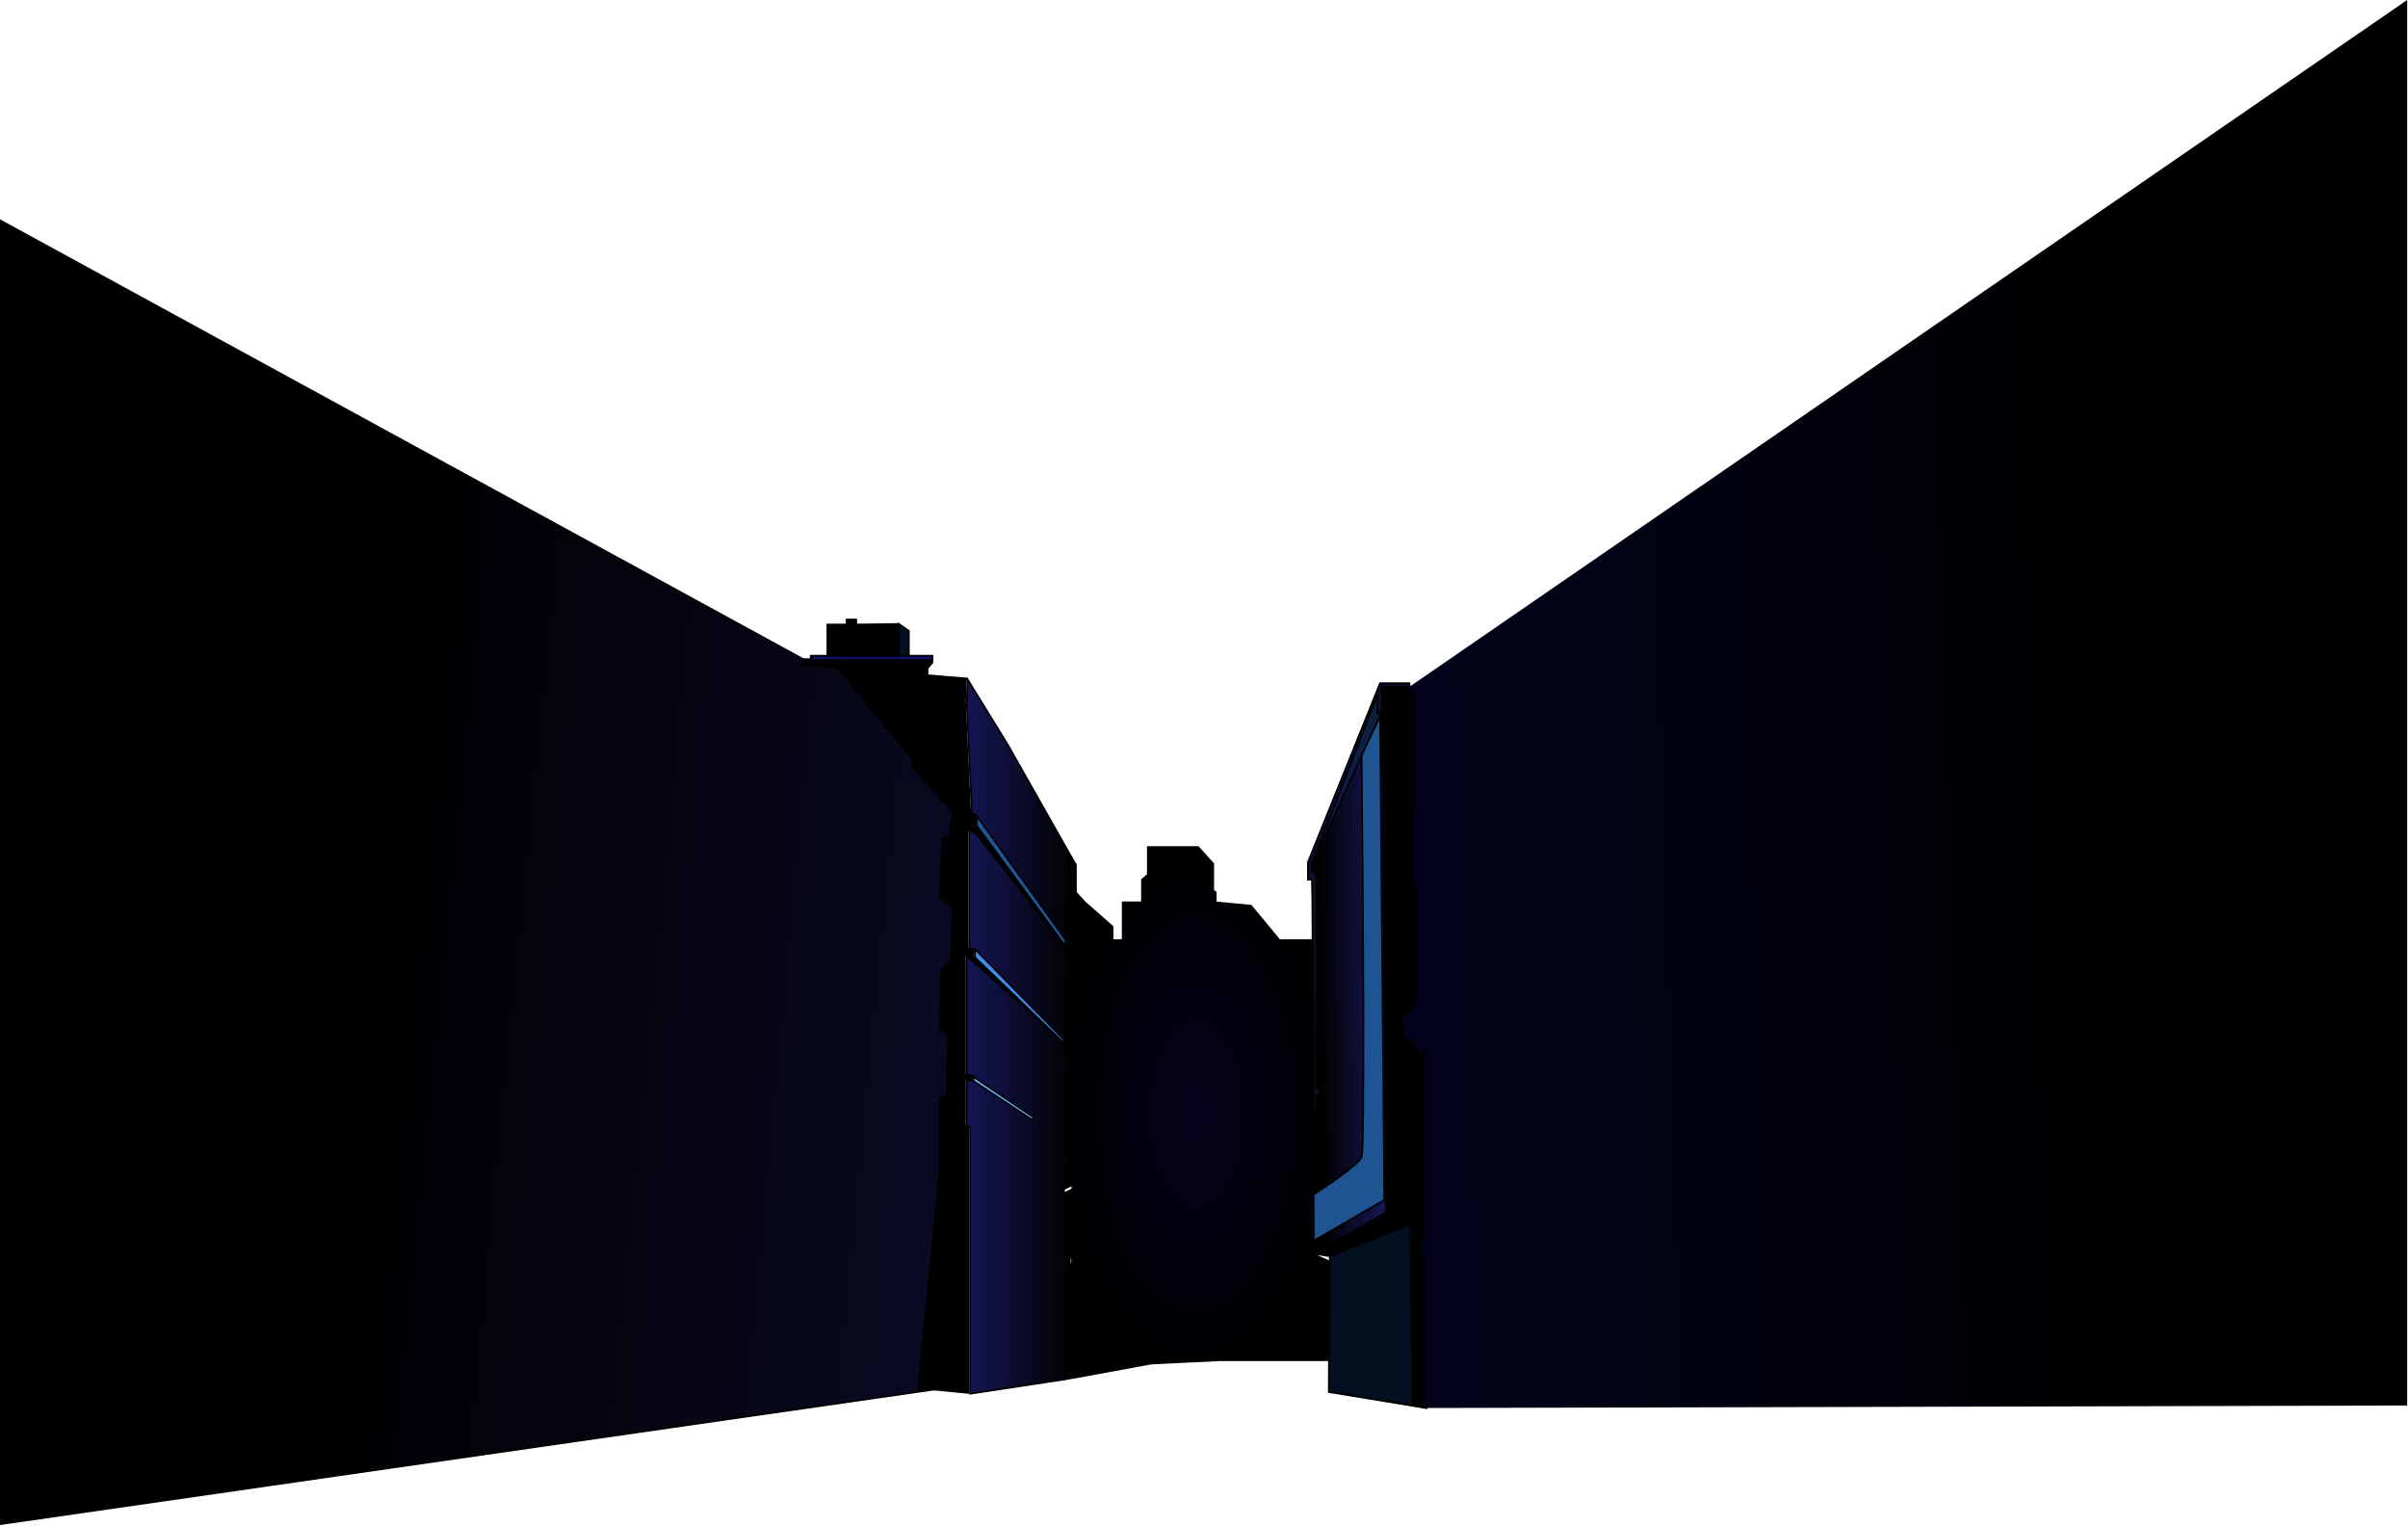 <svg width="1436" height="910" viewBox="0 0 1436 910" fill="none" xmlns="http://www.w3.org/2000/svg">
<path d="M782 515.5L824 424.5L821.5 425.5V414L782 515.5Z" fill="url(#paint0_linear_160_5)"/>
<path d="M553 403L577 405H508L501.5 397L480.5 396V394L483.5 393V391H493.5V372.5H505V369.5H510.5V372.5H536V391H556V395L553 398.5V403Z" fill="#060002"/>
<path d="M493.5 391H483.5V393L480.5 394V396L501.5 397L508 405H577L553 403V398.5L556 395V391H536M493.5 391V372.5H505V369.5H510.5V372.5H536V391M493.5 391H536" stroke="black"/>
<path d="M844 414.5L840.5 411.5V409.5H824L826.5 723L841 730L842.5 838L850.5 839.5L850 748L847.5 748.5V741.5C847.5 741.1 848.833 739.667 849.5 739V626L848 626.5H844.5V624L841 619.5L837.5 619V610C837.5 609.6 836.833 610.833 836.5 611.5V606.5L844.5 599.5L845.5 531L842.5 526.5V487L844 486V414.5Z" fill="black" stroke="black"/>
<path d="M785 653V662.5L783.5 664.5V747.5L826.5 723L824 424.5L782 516L782.5 520L785 521.5V574.5V649L787 649.5V652L785 653Z" fill="url(#paint1_linear_160_5)" stroke="black"/>
<path d="M783.5 747.5L826.5 723L841 730L793 749L783.5 747.5Z" fill="black" stroke="black"/>
<path d="M841 730L793 749L792.5 829.5L842.5 838L841 730Z" fill="#021022" stroke="black"/>
<path d="M782.5 524.5L783.5 561.5V748L792.5 752V830L850.5 839.5L850 748L847.5 748.5V741.5C847.5 741.1 848.833 739.667 849.5 739V626L848 626.5H844.5V624L841 619.5L837.5 619V610C837.5 609.6 836.833 610.833 836.5 611.5V606.5L844.5 599.5L845.5 531L842.5 526.5V487L844 486V414.5L840.5 411.5V407.5H823L780 515V524.5H782.5Z" stroke="black"/>
<path d="M785 662.5L783.5 664L782.5 524.5H780V514L823 407.5H840.5V409.5H824V424L821.5 425.5V414L782 516L782.5 520L785 521.5V574.5V649L787 649.5V652L785 653V662.5Z" fill="#150B30" stroke="black"/>
<path d="M542 376.108L536 372V391L542 390.486V376.108Z" fill="#021022" stroke="black"/>
<path d="M823 427L812 450.5C812.833 528.5 814 685.6 812 690C810 694.4 791.833 706.833 783 712.5V740L825.5 715.5L823 427Z" fill="#1F5493" stroke="black"/>
<path d="M647 538L641.5 532L636 536V571L639 574.5V582L634.5 584.5V629L639 631.5V638.5L636 640.5L634.5 687L638 688V694.5H634.5V709L639.5 706.5V709L634.5 711.5V747.5H638L639.5 752L638 755.5L634.5 763.5V822.5L643 821L686.5 813L727.5 811H754H792L792.5 752.5L783.5 748L783 560.5H763L746 540L725 538V532L723.5 531V515L714.5 505H684.5V521.5L681 524.5V538H669.5V560.5H663.5V552.5L647 538Z" fill="url(#paint2_radial_160_5)"/>
<path d="M641.5 515V532M641.5 532L647 538L663.5 552.5V560.5H669.5V538H681V524.5L684.5 521.5V505H714.5L723.5 515V531L725 532V538L746 540L763 560.5H783L783.5 748L792.5 752.5L792 811H754H727.5L686.5 813L643 821L634.5 822.5V763.5L638 755.5L639.5 752L638 747.5H634.5V711.5L639.5 709V706.5L634.5 709V694.5H638V688L634.5 687L636 640.5L639 638.5V631.5L634.5 629V584.5L639 582V574.5L636 571V536L641.5 532ZM636 536V571L639 574.5V582L634.5 584.5V629L639 631.5V638.5L636 640.5L634.5 687L638 688V694.5H634.5V709M634.5 711.5V747.5H638M638 755.5L634.5 763.5V822.5" stroke="black"/>
<path d="M641.5 515.5L601 444L577 405L576.5 418.5L579.5 484.5L582.5 486.5V492.5H581L581.5 496.5L578 495V566H581.5V571L576.5 570V641C577.833 641.167 580.5 641.6 580.5 642V644.5L576.5 644V671L578.5 672.5V831L634.5 822.5V763.5L638 755.5V747.5H634.5V709V694.5H638V688L634.5 687L636 640.5L639 638.5V631.5L634.5 629V584.5L639 582V574.5L636 571V536L641.5 532.5V515.5Z" fill="url(#paint3_linear_160_5)"/>
<path d="M577 405L601 444L641.5 515.5V532.5L636 536V571L639 574.5V582L634.5 584.5V629L639 631.5V638.5L636 640.5L634.5 687L638 688V694.5H634.5V709V747.5H638V755.5L634.5 763.5V822.5L578.5 831C578.5 831 578.5 723.167 578.5 672.5L576.5 671V644L580.5 644.5C580.5 643.833 580.5 642.4 580.5 642C580.5 641.6 577.833 641.167 576.5 641V570L581.5 571V566H578V495L581.5 496.5L581 492.5H582.5V486.5L579.5 484.5L576.5 418.5L577 405ZM577 405L553 403V398.5L556 395" stroke="black"/>
<path d="M552 402.5L576 404.5L575.5 418L578.5 484L581.5 486V492H580L580.5 496L577 494.5V565.5H580.5V570.5L575.5 569.5V640.5C576.833 640.667 579.5 641.1 579.5 641.5V644L575.5 643.5V670.5L577.5 672V830.5L557 828.5V731.5L565.5 729.5V700.5L560.5 697.5V655L564.5 653L565.5 618L560.5 613.5L561.5 577.5L567 572.5L568 540.5L560.5 535L562 499.5H566.5V492L568 487.5V484L544 457V452.5L499.5 398L479 396.5V393H482.5L555 394.5L552 398V402.5Z" fill="black" stroke="black"/>
<path d="M580.5 644.5V642L616 666V668L580.5 644.5Z" fill="#63ABFF"/>
<path d="M576.5 641C577.833 641.167 580.5 641.6 580.5 642M580.5 642C580.5 642.4 580.5 643.833 580.5 644.5M580.5 642L616 666V668L580.5 644.5M580.5 644.5L576.5 644" stroke="black"/>
<path d="M581.5 571V566L634.5 620V622L581.5 571Z" fill="#3B8EEF"/>
<path d="M578 566H581.5M581.5 566V571M581.5 566L634.5 620V622L581.5 571M581.5 571L576.5 570" stroke="black"/>
<path d="M576.5 570L581.5 571L634.5 622C616.833 606 580.5 573.2 576.5 570Z" fill="black"/>
<path d="M634.5 620V622M634.5 622C616.833 606 580.5 573.2 576.5 570L581.5 571L634.5 622Z" stroke="black"/>
<path d="M582.5 492.5V486.5L635.5 560.5V564.5L582.5 492.5Z" fill="#1F5493"/>
<path d="M579.5 484.5L582.5 486.5M582.5 486.5V492.5M582.5 486.5L635.5 560.5V564.5L582.5 492.5M582.5 492.5H581L581.5 496.5L578 495" stroke="black"/>
<path d="M581 492.5H582.5L635.5 564.5L581.5 496.5L581 492.5Z" fill="black"/>
<path d="M635.5 564.5V560.5M635.5 564.5L581.5 496.5L581 492.5H582.5L635.5 564.5Z" stroke="black"/>
<path d="M556 393.5H484V391H556V393.5Z" fill="#101268" stroke="black"/>
<path d="M493.5 372.5V391H536V372L510.5 372.5V369.5H505V372.5H493.5Z" fill="black" stroke="black"/>
<path d="M479 396.5V393L-1.5 130.5V909L557 828.5V731.5L565.5 729.5V700.5L560.5 697.5V655L564.5 653L565.5 618L560.5 613.5L561.5 577.5L567 572.5L568 540.5L560.5 535L562 499.5H566.5V492L568 487.5V484L544 457V452.5L499.5 398L479 396.5Z" fill="url(#paint4_linear_160_5)" stroke="black"/>
<path d="M844 414.5L840.5 411.5V409.5L1435.5 0V838L850.5 839.5L850 748L847.5 748.5V741.5C847.5 741.1 848.833 739.667 849.5 739V626L848 626.5H844.5V624L841 619.5L837.5 619V610C837.5 609.6 836.833 610.833 836.5 611.5V606.5L844.5 599.5L845.5 531L842.5 526.5V487L844 486V414.5Z" fill="url(#paint5_linear_160_5)"/>
<defs>
<linearGradient id="paint0_linear_160_5" x1="827.5" y1="413" x2="782" y2="512.5" gradientUnits="userSpaceOnUse">
<stop stop-color="#0A223F"/>
<stop offset="1" stop-color="#141551"/>
</linearGradient>
<linearGradient id="paint1_linear_160_5" x1="787.5" y1="613.5" x2="827" y2="613" gradientUnits="userSpaceOnUse">
<stop/>
<stop offset="1" stop-color="#18195C"/>
</linearGradient>
<radialGradient id="paint2_radial_160_5" cx="0" cy="0" r="1" gradientUnits="userSpaceOnUse" gradientTransform="translate(713.5 663.75) rotate(90) scale(158.75 79)">
<stop stop-color="#07001C"/>
<stop offset="1"/>
</radialGradient>
<linearGradient id="paint3_linear_160_5" x1="578.5" y1="616.5" x2="641" y2="616.5" gradientUnits="userSpaceOnUse">
<stop stop-color="#141551"/>
<stop offset="1"/>
</linearGradient>
<linearGradient id="paint4_linear_160_5" x1="568" y1="615" x2="206" y2="579.5" gradientUnits="userSpaceOnUse">
<stop/>
<stop offset="0" stop-color="#090922"/>
<stop offset="1"/>
</linearGradient>
<linearGradient id="paint5_linear_160_5" x1="848.5" y1="623" x2="1268" y2="610.5" gradientUnits="userSpaceOnUse">
<stop stop-color="#02031B"/>
<stop offset="1"/>
</linearGradient>
</defs>
</svg>

